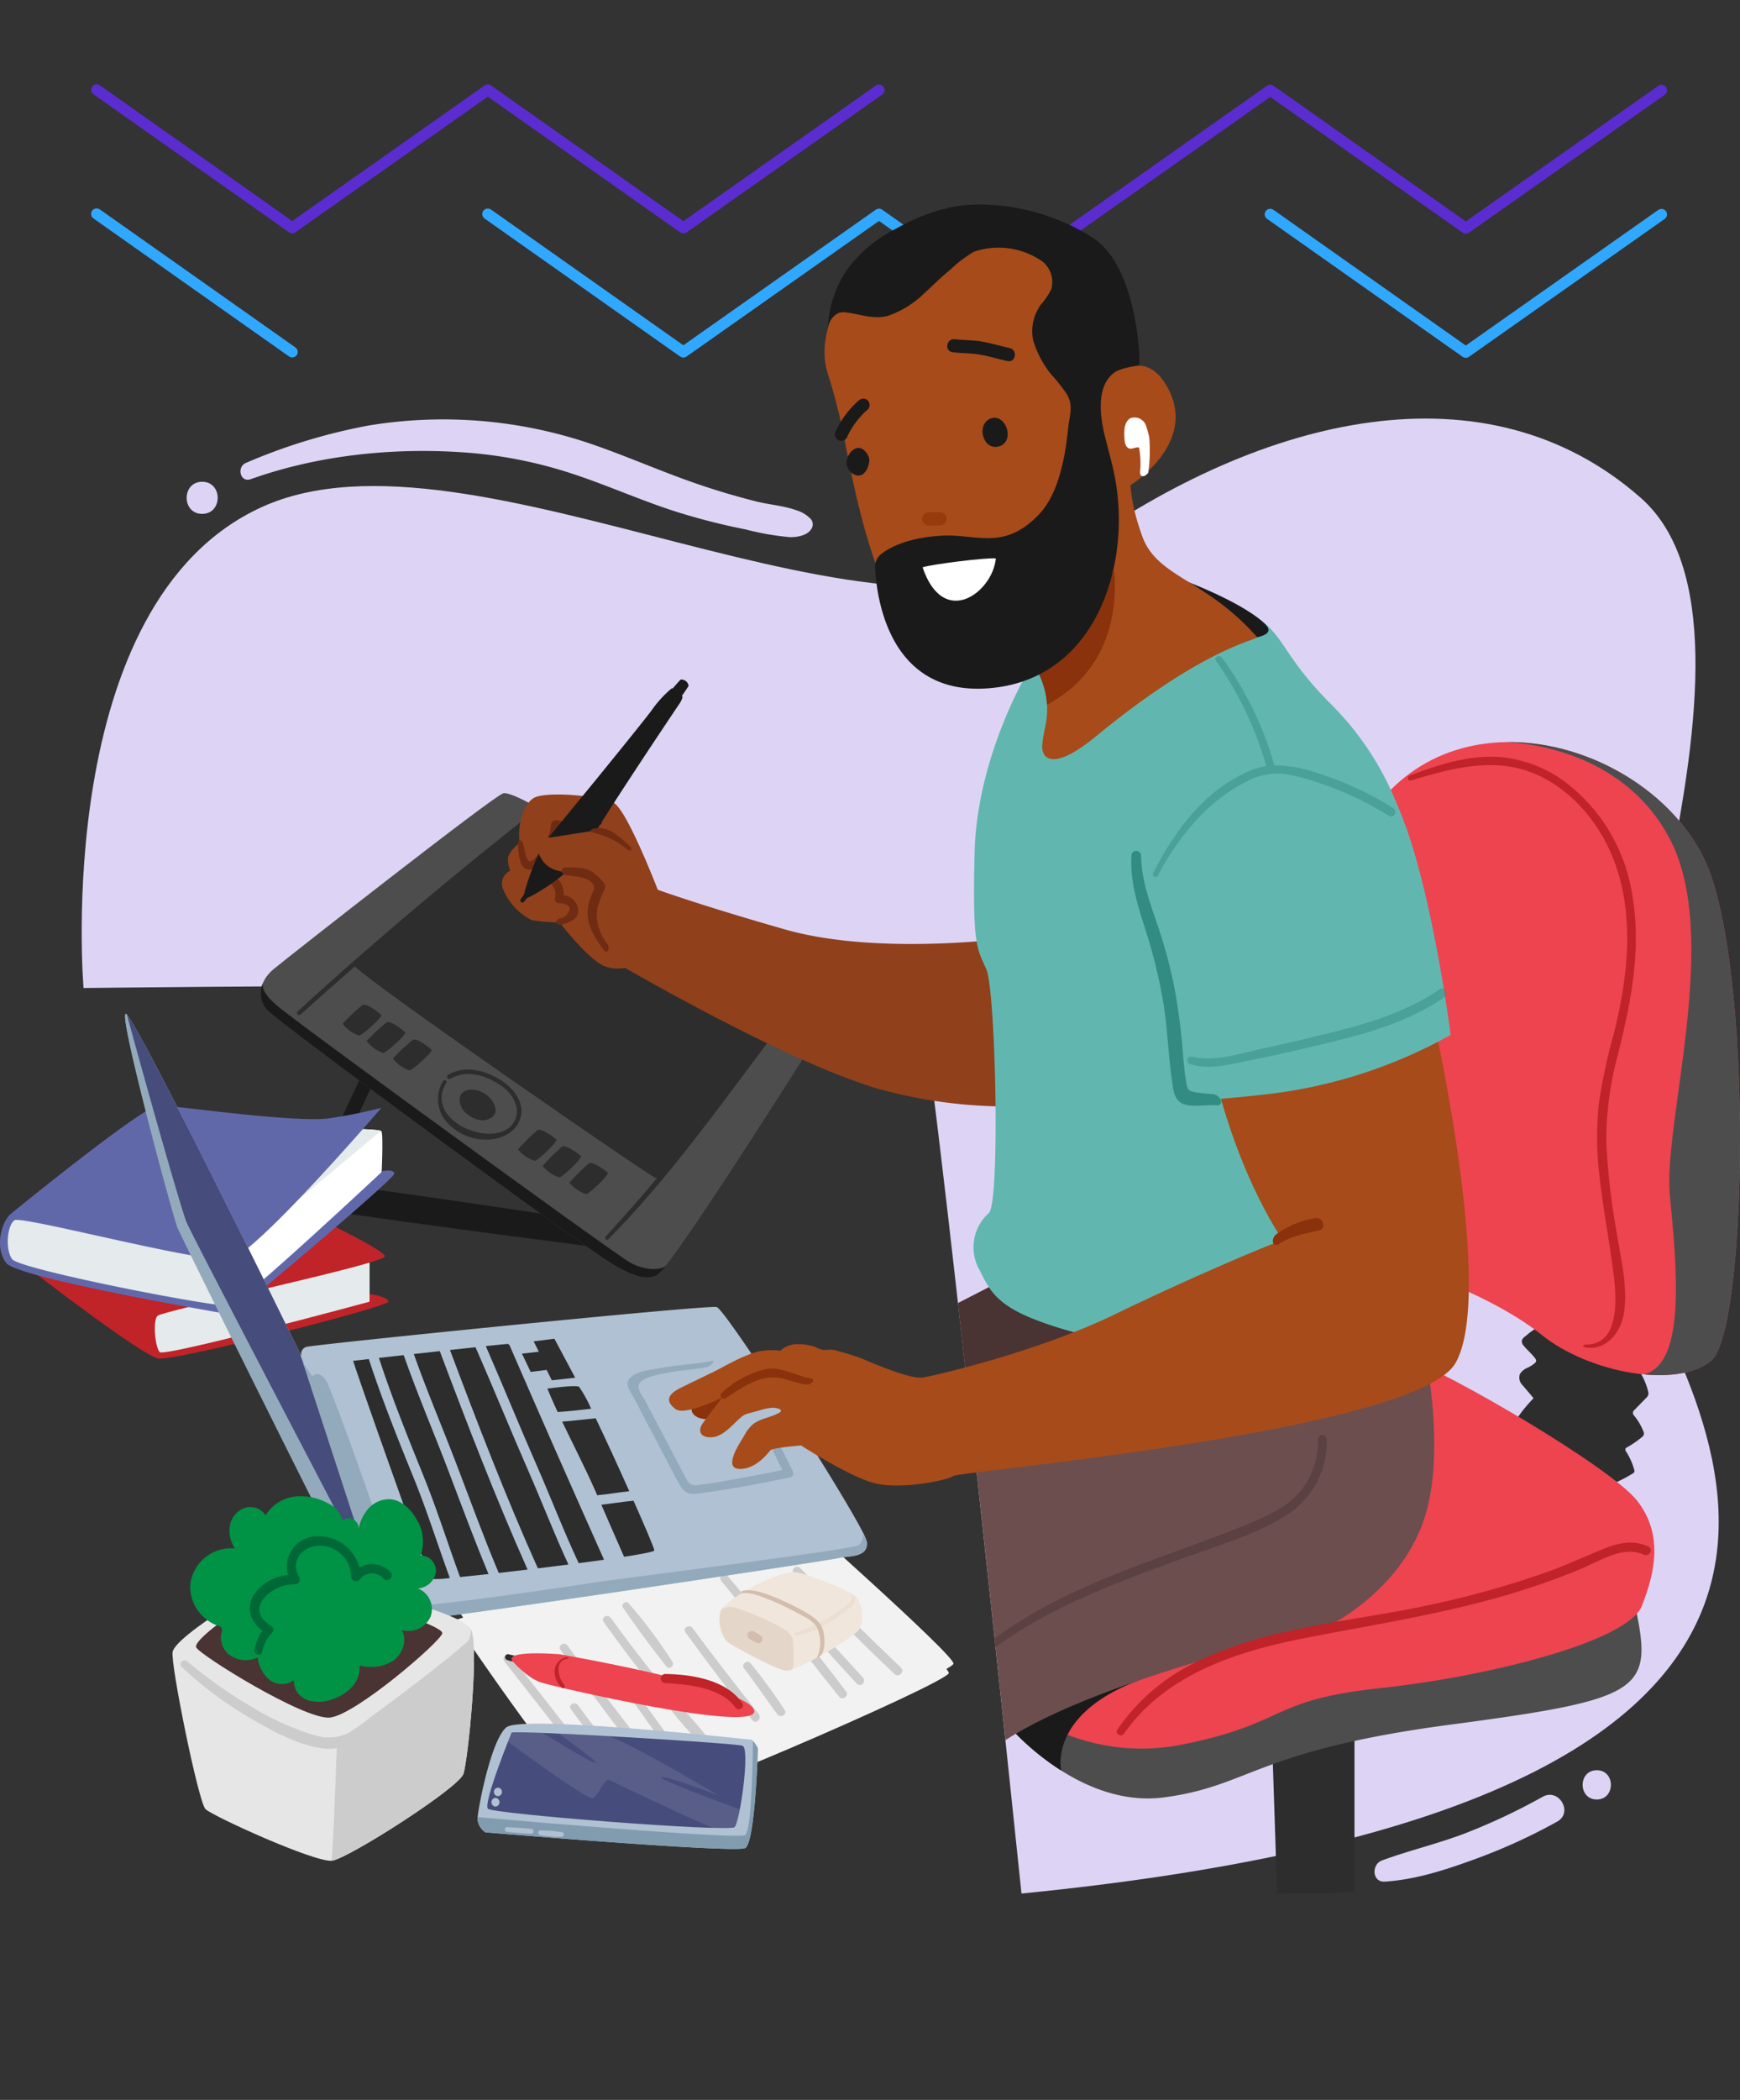 <svg xmlns="http://www.w3.org/2000/svg" xmlns:xlink="http://www.w3.org/1999/xlink" width="315" height="380" viewBox="0 0 315 380">
  <rect x="0" y="0" width="315" height="380" fill="#333333" stroke="none"/>
  <defs>
    <clipPath id="clip-path">
      <rect id="Rectángulo_402732" data-name="Rectángulo 402732" width="285.793" height="50" fill="none"/>
    </clipPath>
    <clipPath id="clip-path-2">
      <rect id="Rectángulo_402712" data-name="Rectángulo 402712" width="315" height="305.653" fill="none"/>
    </clipPath>
    <clipPath id="clip-path-4">
      <rect id="Rectángulo_402706" data-name="Rectángulo 402706" width="60.139" height="38.337" fill="none"/>
    </clipPath>
    <clipPath id="clip-path-5">
      <rect id="Rectángulo_402707" data-name="Rectángulo 402707" width="46.922" height="14.191" fill="none"/>
    </clipPath>
    <clipPath id="clip-path-6">
      <rect id="Rectángulo_402708" data-name="Rectángulo 402708" width="43.921" height="40.009" fill="none"/>
    </clipPath>
    <clipPath id="clip-path-7">
      <rect id="Rectángulo_402709" data-name="Rectángulo 402709" width="10.986" height="7.326" fill="none"/>
    </clipPath>
    <clipPath id="clip-path-8">
      <rect id="Rectángulo_402710" data-name="Rectángulo 402710" width="41.97" height="17.332" fill="none"/>
    </clipPath>
  </defs>
  <g id="Grupo_1101093" data-name="Grupo 1101093" transform="translate(10929 7089)">
    <rect id="Rectángulo_402727" data-name="Rectángulo 402727" width="315" height="380" transform="translate(-10929 -7089)" fill="none"/>
    <g id="Grupo_1101088" data-name="Grupo 1101088" transform="translate(-10912.754 -7074)">
      <g id="Grupo_1101080" data-name="Grupo 1101080" transform="translate(0 0)" clip-path="url(#clip-path)">
        <path id="Trazado_876260" data-name="Trazado 876260" d="M171.243,19.056,206.65,44.026,242.074,19.08" transform="translate(42.463 4.725)" fill="none" stroke="#31a8ff" stroke-linecap="round" stroke-linejoin="round" stroke-width="2"/>
        <path id="Trazado_876261" data-name="Trazado 876261" d="M57.744,19.019l35.4,24.971,35.419-24.947,35.4,24.971" transform="translate(14.319 4.716)" fill="none" stroke="#31a8ff" stroke-linecap="round" stroke-linejoin="round" stroke-width="2"/>
        <line id="Línea_666" data-name="Línea 666" x2="35.401" y2="24.971" transform="translate(1.248 23.711)" fill="none" stroke="#31a8ff" stroke-linecap="round" stroke-linejoin="round" stroke-width="2"/>
        <path id="Trazado_876262" data-name="Trazado 876262" d="M142.867,26,178.286,1.056l35.407,24.972L249.118,1.079" transform="translate(35.427 0.262)" fill="none" stroke="#5b2ccf" stroke-linecap="round" stroke-linejoin="round" stroke-width="2"/>
        <path id="Trazado_876263" data-name="Trazado 876263" d="M1.006,1l35.4,24.971L71.821,1.024l35.4,24.971L142.641,1.046" transform="translate(0.249 0.248)" fill="none" stroke="#5b2ccf" stroke-linecap="round" stroke-linejoin="round" stroke-width="2"/>
      </g>
    </g>
    <g id="Grupo_1101089" data-name="Grupo 1101089" transform="translate(-10929 -7052)">
      <g id="Grupo_1101042" data-name="Grupo 1101042" clip-path="url(#clip-path-2)">
        <g id="Grupo_1101041" data-name="Grupo 1101041">
          <g id="Grupo_1101040" data-name="Grupo 1101040" clip-path="url(#clip-path-2)">
            <path id="Trazado_875924" data-name="Trazado 875924" d="M200.9,347.512s-16.556-159.618-18.679-162.59S31.1,183.648,31.1,183.648s-5.943-69.621,32.263-87.026,113.33,31.864,147.3,7.654,74.3-33.974,102.317-9.352S299.919,208.413,308.73,227.8c12.735,28.018,68.347,102.309-107.828,119.714" transform="translate(-15.975 -41.859)" fill="#ddd4f5"/>
            <path id="Trazado_875925" data-name="Trazado 875925" d="M580.795,450.2a34.124,34.124,0,0,1-6.882-6.931,19.359,19.359,0,0,0-2.848-3.935,24.608,24.608,0,0,1,3.117-3.857c.033-.033-1.8-2.145-1.96-2.35a1.92,1.92,0,0,1-.5-2.043,2.868,2.868,0,0,1,1.3-1.107,5.269,5.269,0,0,0,1.459-.924.609.609,0,0,0,.183-.312.666.666,0,0,0-.165-.463c-.6-.852-1.446-1.5-2.09-2.321a1.2,1.2,0,0,1-.34-.936,1.317,1.317,0,0,1,.512-.672c1.075-.9,2.513-2.227,3.987-1.659,1.736.67,3.575,1.133,5.329,1.787l12.229,4.555c0,.051.193.21.193.261,0,.531-.624.834-.993,1.217a12.318,12.318,0,0,1,1.6,3.69,1.3,1.3,0,0,1,.046.624,1.374,1.374,0,0,1-.4.586l-2.1,2.155a.9.9,0,0,0-.3.487.935.935,0,0,0,.293.642,10.663,10.663,0,0,1,1.6,2.748,1.008,1.008,0,0,1,.1.543,1.032,1.032,0,0,1-.415.559,17.32,17.32,0,0,1-2.634,1.8.608.608,0,0,0-.295.262.619.619,0,0,0,.143.54,11.9,11.9,0,0,1,1.438,3.214.513.513,0,0,1-.264.722,24.4,24.4,0,0,1-2.985,1.588c.2,1.006,1.081,1.8,1.161,2.827a2.565,2.565,0,0,1-1.119,2.145,7.569,7.569,0,0,1-2.291,1.029.56.56,0,0,1-.814-.267,30.56,30.56,0,0,0-5.3-6.208" transform="translate(-296.564 -219.438)" fill="#2d2d2d"/>
            <path id="Trazado_875926" data-name="Trazado 875926" d="M479.217,576.5l.849,25.9s14.009,0,14.009-.424V571.4Z" transform="translate(-248.866 -296.739)" fill="#2d2d2d"/>
            <path id="Trazado_875927" data-name="Trazado 875927" d="M492.978,486.473c-3.769-17.432-18.679-15.707-26.745-21.226-3.636-2.488-9.9-9.334-15.692-16.1q-4.261,2.382-8.55,4.714c-12.266,6.671-24.645,13.149-36.638,20.307-5.175,3.088-10.26,6.324-15.143,9.859a56.314,56.314,0,0,0-10.79,9.6v14.707s12.736,15.283,28.442,13.16,16.557-8.49,51.791-13.16,36.721-6.155,33.325-21.862" transform="translate(-197.039 -233.249)" fill="#4d4d4d"/>
            <path id="Trazado_875928" data-name="Trazado 875928" d="M376.72,494.546s13.16,12.311,32.263,8.49,15.707-8.066,35.659-10.189,45-8.49,47.546-14.858,3.821-13.16-.849-19.1-33.537-22.924-42.876-26.32-51.791,9.34-51.791,9.34l-21.226,39.9Z" transform="translate(-194.976 -224.34)" fill="#ed4450"/>
            <path id="Trazado_875929" data-name="Trazado 875929" d="M408.629,519.3l-31.821,14.4.619,6.194s.22.2.637.549v4.332a45.951,45.951,0,0,0,9.734,8.3h0s-2.368-9.888,13.476-16.1,7.354-17.675,7.354-17.675" transform="translate(-195.683 -269.679)" fill="#1a1a1a"/>
            <path id="Trazado_875930" data-name="Trazado 875930" d="M514.479,298.685s12.736,4.245,21.226,11.037,24.2,9.764,30.565,4.67,7.641-65.8,0-87.875-43.725-34.811-60.706-12.311-11.462,75.14-7.217,78.536,16.132,5.943,16.132,5.943" transform="translate(-256.534 -105.105)" fill="#ed4450"/>
            <path id="Trazado_875931" data-name="Trazado 875931" d="M592.187,316.758c-.069.02-.126.043-.192.064,4.891.463,9.375-.231,12.121-2.428,6.368-5.094,7.641-65.8,0-87.875-4.9-14.158-21.5-24.473-37.257-24.116,3.473.112,21.414,1.473,29.828,17.536,9.339,17.829-1.274,51.367,0,64.526s2.887,30.2-4.5,32.293" transform="translate(-294.38 -105.106)" fill="#4d4d4d"/>
            <path id="Trazado_875932" data-name="Trazado 875932" d="M566.146,277.561a59.712,59.712,0,0,1,2.145-15.892c2.4-9.624,4.34-19.437,2.455-29.346a31.619,31.619,0,0,0-12.063-19.86,23.2,23.2,0,0,0-11.385-4.453c-5.783-.549-11.416,1.319-16.754,3.313-.546.2-.332,1.065.245.889,8.4-2.553,16.833-4.72,24.893.018,6.7,3.937,11.211,10.838,13.065,18.286,2.237,8.99,1.024,18.392-1.169,27.26a106.037,106.037,0,0,0-2.789,12.965,59.292,59.292,0,0,0,.2,13.638c.558,4.912,1.46,9.774,2.147,14.668.6,4.3,2.389,15.088-4.541,15.241-.967.022-.775.486.159.573,3.711.347,6.12-3.072,6.613-6.395.7-4.723-.642-10.012-1.372-14.676a122.918,122.918,0,0,1-1.848-16.23" transform="translate(-275.357 -107.973)" fill="#c02328"/>
            <path id="Trazado_875933" data-name="Trazado 875933" d="M443.616,409.121,370.175,403.6,360.8,408.41c3,26.685,6.3,57.448,8.586,79.092,17.511-11.424,57.675-20.223,57.675-20.223s14.858-6.792,18.679-21.65-2.123-36.508-2.123-36.508" transform="translate(-187.37 -209.598)" fill="#6c4e4e"/>
            <g id="Grupo_1101027" data-name="Grupo 1101027" transform="translate(180.063 222.724)" opacity="0.5">
              <g id="Grupo_1101026" data-name="Grupo 1101026">
                <g id="Grupo_1101025" data-name="Grupo 1101025" clip-path="url(#clip-path-4)">
                  <path id="Trazado_875934" data-name="Trazado 875934" d="M374.762,501.686c10.23-7.447,22.223-11.8,34.041-16.116,6.006-2.193,12.588-4.1,18.083-7.431a15.733,15.733,0,0,0,7.845-14.018.8.8,0,0,0-1.6,0,14.135,14.135,0,0,1-3.069,9.223c-2.324,2.868-5.722,4.452-9.056,5.84-5.7,2.375-11.536,4.411-17.327,6.552-10.174,3.761-20.369,7.9-29.083,14.42l.163,1.531" transform="translate(-374.599 -463.349)" fill="#4a3333"/>
                </g>
              </g>
            </g>
            <path id="Trazado_875935" data-name="Trazado 875935" d="M406.668,409.4l-36.493-5.8L360.8,408.41c.774,6.878,1.567,14.024,2.358,21.218l47.483-13.24Z" transform="translate(-187.37 -209.598)" fill="#4a3333"/>
            <path id="Trazado_875936" data-name="Trazado 875936" d="M172.774,509.532s23.342,34.992,28.012,35.416,61.555-24.2,61.555-25.9-29.716-28.018-29.716-28.018Z" transform="translate(-89.725 -255.003)" fill="#f2f2f2"/>
            <path id="Trazado_875937" data-name="Trazado 875937" d="M171.008,513.065s23.342,34.992,28.012,35.416,61.555-24.2,61.555-25.9-29.716-28.018-29.716-28.018Z" transform="translate(-88.807 -256.838)" fill="#f2f2f2"/>
            <path id="Trazado_875938" data-name="Trazado 875938" d="M209.639,570.044c-2.782-4.094-6.083-7.888-9.142-11.779l-9.618-12.233c-.6-.765-1.662.312-1.07,1.07l9.332,11.928c3.094,3.955,6.036,8.132,9.4,11.862.526.584,1.549-.186,1.1-.848" transform="translate(-98.481 -283.428)" fill="#ccc"/>
            <path id="Trazado_875939" data-name="Trazado 875939" d="M225.31,576.885q-4.593-6.156-9.2-12.3c-.558-.743-1.828-.024-1.266.74q4.55,6.181,9.113,12.352c.6.805,1.963.017,1.357-.794" transform="translate(-111.497 -293.037)" fill="#ccc"/>
            <path id="Trazado_875940" data-name="Trazado 875940" d="M227.794,562.737c-5.17-6.88-10.548-13.587-15.594-20.565-.554-.766-1.841-.033-1.283.75,5.007,7.039,10.083,14.149,15.663,20.751.56.662,1.743-.232,1.214-.936" transform="translate(-109.462 -281.391)" fill="#ccc"/>
            <path id="Trazado_875941" data-name="Trazado 875941" d="M244.272,568.209c-3.156-4.433-6.385-8.816-9.583-13.22-.518-.713-1.717-.031-1.2.7,3.152,4.431,6.275,8.885,9.468,13.287.567.782,1.882.034,1.312-.767" transform="translate(-121.19 -288.059)" fill="#ccc"/>
            <path id="Trazado_875942" data-name="Trazado 875942" d="M246.861,554.5c-2.752-3.75-6.166-7.1-9.113-10.71q-4.825-5.914-9.288-12.107c-.556-.771-1.849-.033-1.289.753q4.195,5.893,8.709,11.549c3.071,3.834,6.176,8.111,9.845,11.39.574.513,1.648-.177,1.135-.876" transform="translate(-117.902 -275.941)" fill="#ccc"/>
            <path id="Trazado_875943" data-name="Trazado 875943" d="M243.488,537.007a86.085,86.085,0,0,0-7.954-10.629c-.481-.542-1.419.171-1.01.78,2.453,3.65,5.155,7.232,7.87,10.694.488.622,1.517-.185,1.094-.844" transform="translate(-121.74 -273.257)" fill="#ccc"/>
            <path id="Trazado_875944" data-name="Trazado 875944" d="M271.248,551.162c-4.065-5.133-8.085-10.3-11.972-15.566-.568-.77-1.873-.027-1.3.76,3.926,5.4,7.948,10.738,12.152,15.927.645.8,1.746-.332,1.121-1.121" transform="translate(-133.897 -277.976)" fill="#ccc"/>
            <path id="Trazado_875945" data-name="Trazado 875945" d="M287.389,557.348a97.56,97.56,0,0,0-6.2-8.5c-.523-.669-1.712.236-1.188.916,2.1,2.73,4.011,5.589,6.058,8.357.574.777,1.864.084,1.329-.777" transform="translate(-145.342 -284.906)" fill="#ccc"/>
            <path id="Trazado_875946" data-name="Trazado 875946" d="M285.321,531.166q-6.373-7.724-12.82-15.387c-.611-.73-1.636.316-1.042,1.041q6.351,7.75,12.736,15.471c.656.789,1.773-.342,1.126-1.126" transform="translate(-140.88 -267.724)" fill="#ccc"/>
            <path id="Trazado_875947" data-name="Trazado 875947" d="M305.274,544.193c-3.608-4.845-7.456-9.526-11.188-14.276-.61-.776-1.681.315-1.083,1.083,3.669,4.716,7.242,9.529,11.032,14.149.562.685,1.776-.236,1.24-.957" transform="translate(-152.07 -275.057)" fill="#ccc"/>
            <path id="Trazado_875948" data-name="Trazado 875948" d="M317.719,547.923c-1.788-2-3.623-3.966-5.442-5.942-.676-.734-1.76.358-1.093,1.093,1.805,1.988,3.6,3.991,5.433,5.951.69.736,1.766-.358,1.1-1.1" transform="translate(-161.495 -281.334)" fill="#ccc"/>
            <path id="Trazado_875949" data-name="Trazado 875949" d="M318.144,531.08c-6.18-5.922-12.292-11.905-18.258-18.043-.7-.724-1.807.382-1.107,1.107,5.941,6.156,11.986,12.22,18.207,18.094.766.723,1.922-.427,1.158-1.158" transform="translate(-155.045 -266.306)" fill="#ccc"/>
            <path id="Trazado_875950" data-name="Trazado 875950" d="M115.522,338.82q6.258-13.14,12.323-26.4c.373-.814-1.013-1.467-1.43-.67-.339.649-.673,1.3-1.008,1.958a.649.649,0,0,0-.892.338c-3.911,8.085-7.781,16.227-11.266,24.51-.922-.1-1.692-.172-2.292-.216a4.631,4.631,0,0,0-2.17,1.728,6.969,6.969,0,0,0,.564,2.513c.391.865,62.957,8.825,62.957,8.825l1.013-4.209s-41.9-6.473-57.8-8.381" transform="translate(-56.494 -161.711)" fill="#1a1a1a"/>
            <path id="Trazado_875951" data-name="Trazado 875951" d="M200.7,262.824s-27.169,43.3-30.565,45.848-11.038-3.821-14.858-6.368-54.338-39.48-56.036-41.6-1.274-5.094,1.273-7.216,39.9-31.415,41.6-31.839,10.238,4.962,10.238,4.962Z" transform="translate(-51.009 -115.092)" fill="#4d4d4d"/>
            <path id="Trazado_875952" data-name="Trazado 875952" d="M165.046,343.686c-2.972-1.7-60.494-43.513-63.89-46.484-1.69-1.479-2.759-2.76-2.543-4.069a4.555,4.555,0,0,0,.633,4.706c1.7,2.123,52.216,39.056,56.037,41.6s11.462,8.915,14.858,6.368a10.958,10.958,0,0,0,1.451-1.544c-1.451,1.12-4.515.583-6.545-.578" transform="translate(-51.013 -152.229)" fill="#1a1a1a"/>
            <path id="Trazado_875953" data-name="Trazado 875953" d="M202.2,261.383q-.688.921-1.374,1.844L153.856,229.68l-.73.565c.958-.756,1.915-1.515,2.876-2.266.428-.335-.174-.93-.6-.6Q138,240.992,121.383,255.594c-3.169,2.8-6.323,5.617-9.431,8.485-.359.332.174.858.535.535q4.885-4.371,9.817-8.686c4.154,3.986,53.256,37.872,54.476,38.278.07.024.211-.054.408-.211-.477.574-.948,1.154-1.43,1.725-2.61,3.09-5.317,6.09-8.037,9.083-.3.327.174.806.488.488,9.983-10.1,18.442-21.706,26.926-33.057l7.79-10.424c.326-.436-.408-.858-.73-.427" transform="translate(-58.077 -118.032)" fill="#2d2d2d"/>
            <path id="Trazado_875954" data-name="Trazado 875954" d="M176.253,327.561c-2.814-1.77-6.424-2.718-9.461-.927a.4.4,0,0,0,.4.7c2.94-1.7,6.437-.622,9.06,1.186a6.471,6.471,0,0,1,2.892,3.838,3.867,3.867,0,0,1-1.658,4.088c-4.535,2.912-14.9-2.153-11.04-8.355.23-.37-.342-.712-.577-.349a6.316,6.316,0,0,0,.508,7.266,9.55,9.55,0,0,0,7.391,3.351c2.621.008,5.464-1.352,6.141-4.087.7-2.84-1.414-5.3-3.652-6.712" transform="translate(-85.658 -169.128)" fill="#2d2d2d"/>
            <path id="Trazado_875955" data-name="Trazado 875955" d="M174.389,337.614a5.435,5.435,0,0,0,2.059,1.083,2.962,2.962,0,0,0,2.262-.3,1.659,1.659,0,0,0,.862-1.8,4.115,4.115,0,0,0-1.158-2.006,5.248,5.248,0,0,0-2.053-1.192c-1.188-.338-2.955-.17-3.247,1.277a3.245,3.245,0,0,0,1.275,2.94" transform="translate(-89.879 -173.062)" fill="#2d2d2d"/>
            <path id="Trazado_875956" data-name="Trazado 875956" d="M195.11,351.892a36.878,36.878,0,0,1,3.516-3.493c.718-.4,3.016,1.326,3.4,1.676s-3.345,3.854-3.866,3.879a6.246,6.246,0,0,1-3.052-2.062" transform="translate(-101.324 -180.898)" fill="#2d2d2d"/>
            <path id="Trazado_875957" data-name="Trazado 875957" d="M204.363,358.138a36.879,36.879,0,0,1,3.516-3.493c.718-.4,3.016,1.326,3.4,1.676s-3.345,3.853-3.866,3.879a6.247,6.247,0,0,1-3.052-2.062" transform="translate(-106.129 -184.142)" fill="#2d2d2d"/>
            <path id="Trazado_875958" data-name="Trazado 875958" d="M214.471,364.407a36.88,36.88,0,0,1,3.516-3.493c.718-.4,3.016,1.326,3.4,1.676s-3.345,3.854-3.866,3.879a6.246,6.246,0,0,1-3.052-2.062" transform="translate(-111.379 -187.397)" fill="#2d2d2d"/>
            <path id="Trazado_875959" data-name="Trazado 875959" d="M129.03,304.683a36.849,36.849,0,0,1,3.624-3.38c.73-.382,2.973,1.421,3.347,1.782s-3.465,3.746-3.986,3.756a6.247,6.247,0,0,1-2.986-2.158" transform="translate(-67.008 -156.444)" fill="#2d2d2d"/>
            <path id="Trazado_875960" data-name="Trazado 875960" d="M138.081,311.218a36.845,36.845,0,0,1,3.624-3.38c.73-.382,2.973,1.421,3.347,1.782s-3.465,3.746-3.986,3.756a6.247,6.247,0,0,1-2.986-2.158" transform="translate(-71.708 -159.838)" fill="#2d2d2d"/>
            <path id="Trazado_875961" data-name="Trazado 875961" d="M147.986,317.8a36.845,36.845,0,0,1,3.624-3.38c.73-.382,2.973,1.421,3.347,1.782s-3.465,3.746-3.986,3.756a6.247,6.247,0,0,1-2.986-2.158" transform="translate(-76.852 -163.258)" fill="#2d2d2d"/>
            <path id="Trazado_875962" data-name="Trazado 875962" d="M93.682,397.508v7.483l-3.4,1.871s-33.537,8.885-35.235,7.482-3.5-10.146-3.5-10.146Z" transform="translate(-26.77 -206.433)" fill="#e5eaec"/>
            <path id="Trazado_875963" data-name="Trazado 875963" d="M12.028,384.978s19.952,15.433,22.924,15.9,41.6-9.354,41.6-10.289-3.4-1.4-3.4-1.4v1.4s-37.145,10.055-37.994,9.12-1.274-5.612-.424-6.547,40.754-9.353,41.178-10.756-24.2-12.627-24.2-12.627Z" transform="translate(-6.246 -192.033)" fill="#c02328"/>
            <path id="Trazado_875964" data-name="Trazado 875964" d="M60.863,347.888s8.49,0,8.915.468,0,8.886,0,8.886L42.184,381.093,5.675,373.61s-4.245-.935-4.245-4.677S2.7,363.321,6.1,361.45s54.763-13.562,54.763-13.562" transform="translate(-0.743 -180.664)" fill="#fff"/>
            <path id="Trazado_875965" data-name="Trazado 875965" d="M69.71,348.311c-.9-.423-8.847-.423-8.847-.423S9.5,359.58,6.1,361.45s-4.67,3.741-4.67,7.483,4.245,4.677,4.245,4.677l36.509,7.483v-9.821Z" transform="translate(-0.743 -180.664)" fill="#e5eaec"/>
            <path id="Trazado_875966" data-name="Trazado 875966" d="M41.865,377.013S3.234,370.466,1.112,367.66s-.849-7.482.849-8.885,24.2-19.642,26.745-19.642,25.046,3.273,30.99,2.338a94,94,0,0,0,9.34-1.87s-22.712,26.423-27.382,27.359S3.871,359.008,2.6,359.943s-1.7,5.144-.424,7.015,37.358,8.886,39.48,8.418,27.594-24.319,27.594-24.319,2.122-.468,2.122.468-27.169,23.851-29.5,25.488" transform="translate(0 -176.117)" fill="#6168aa"/>
            <path id="Trazado_875967" data-name="Trazado 875967" d="M217.768,240.588s-5.944-15.707-8.491-16.981-12.311-2.123-14.433-.849-2.972,5.518-2.547,8.066c0,0-2.123,1.7-2.123,2.972a5.155,5.155,0,0,0,.424,2.122,2.552,2.552,0,0,0-1.273,3.4,10.9,10.9,0,0,0,5.094,5.519,26.518,26.518,0,0,0,5.094.424s5.519,7.216,8.49,8.066a6.829,6.829,0,0,0,5.094-.424Z" transform="translate(-98.216 -115.355)" fill="#91401c"/>
            <path id="Trazado_875968" data-name="Trazado 875968" d="M209.987,231.965c-.482-.047-.966-.007-1.449-.074-.457-.064-.886-.223-1.287.1-.383.31-.313.763-.375,1.2a5.7,5.7,0,0,1-.4,1.438c-.365.846.821,1.6,1.271.743a6.784,6.784,0,0,0,.535-1.283,4.233,4.233,0,0,0,.112-.6c.183.028.367.053.55.072a4.523,4.523,0,0,0,1.256-.025c.956-.166.619-1.5-.213-1.577" transform="translate(-107.191 -120.375)" fill="#702c12"/>
            <path id="Trazado_875969" data-name="Trazado 875969" d="M199.26,241.91a2.764,2.764,0,0,0-1.1.728c-.267.238-.851.782-1.157.443a2.479,2.479,0,0,1-.529-1.119,9.609,9.609,0,0,1-.238-1.1,3.6,3.6,0,0,0-.335-1.167c-.111-.224-.353-.389-.593-.214-.17.123-.173.391-.182.579a7.935,7.935,0,0,0,.085,1.65,8.692,8.692,0,0,0,.281,1.389,2.086,2.086,0,0,0,1.065,1.481c1.232.508,3.141-.73,3.425-1.95a.59.59,0,0,0-.718-.718" transform="translate(-101.324 -124.328)" fill="#702c12"/>
            <path id="Trazado_875970" data-name="Trazado 875970" d="M211.43,258.473a2.915,2.915,0,0,0-2.609-2.516,3.76,3.76,0,0,0-2.192-3.726.684.684,0,0,0-.69,1.18,2.71,2.71,0,0,1,1.306,3.037.761.761,0,0,0,.725.952l.714.043c.5.109,1.285.411,1.22,1.038a2.262,2.262,0,0,1-1.109,1.454c-.35.168-.805.127-1.1.427-.574.587.2,1.12.8.918,1.5-.508,3.14-.953,2.932-2.807" transform="translate(-106.775 -130.953)" fill="#702c12"/>
            <path id="Trazado_875971" data-name="Trazado 875971" d="M79.069,366.665a1.315,1.315,0,0,1,.849-1.7c1.274-.424,72.593-7.641,74.291-7.216s26.744,39.48,27.169,42.452-3.4,2.547-5.094,2.972-77.262,11.887-79.809,11.462a3.04,3.04,0,0,1-2.547-2.972s-1.273.849-2.547-.849S57.419,344.59,56.57,342.468s-10.613-37.358-9.34-37.782,31.839,61.98,31.839,61.98" transform="translate(-24.468 -158.227)" fill="#b0c1d3"/>
            <path id="Trazado_875972" data-name="Trazado 875972" d="M144.016,456.292c-2.9-7.142-5.77-14.3-8.169-21.629l-2.827.319c0,.47,13.631,39.011,14.1,39.481a19.23,19.23,0,0,0,3.4-.176c-2.2-5.984-4.1-12.081-6.5-17.994" transform="translate(-69.08 -225.728)" fill="#2d2d2d"/>
            <path id="Trazado_875973" data-name="Trazado 875973" d="M155.369,454.358c-2.685-7.074-5.675-14.031-8.184-21.169l-4.494.5c2.38,7.233,5.212,14.3,8.08,21.356,2.445,6.013,4.369,12.216,6.616,18.3,1.5-.148,3.253-.332,5.158-.541-2.545-6.087-4.834-12.279-7.176-18.448" transform="translate(-74.102 -224.963)" fill="#2d2d2d"/>
            <path id="Trazado_875974" data-name="Trazado 875974" d="M160.552,431.675l-4.71.523c2.392,6.762,5.218,13.359,7.774,20.061,2.492,6.534,4.89,13.109,7.6,19.555,1.674-.189,3.436-.394,5.225-.607-5.79-12.974-10.889-26.238-15.894-39.532" transform="translate(-80.931 -224.176)" fill="#2d2d2d"/>
            <path id="Trazado_875975" data-name="Trazado 875975" d="M183.695,452.683c-3.271-7.465-6.33-15.021-9.608-22.482-1.406.152-2.979.324-4.623.506,5,13.29,10.1,26.55,15.914,39.511,1.854-.225,3.717-.458,5.528-.691-2.562-5.541-4.766-11.263-7.211-16.843" transform="translate(-88.005 -223.411)" fill="#2d2d2d"/>
            <path id="Trazado_875976" data-name="Trazado 875976" d="M208.016,449.548c2.024-.115,4.035-.379,6.052-.587a22.919,22.919,0,0,0-2.177-3.977c-.567-.284-3.441.031-5.736.326q.884,2.137,1.861,4.238" transform="translate(-107.06 -231.03)" fill="#2d2d2d"/>
            <path id="Trazado_875977" data-name="Trazado 875977" d="M232.308,488.005c-1.954.167-3.885.5-5.83.72,1.369,3.142,2.726,6.29,4.119,9.421,3.317-.512,5.478-.934,5.478-1.153,0-.337-1.631-4.179-3.767-8.989" transform="translate(-117.614 -253.429)" fill="#2d2d2d"/>
            <path id="Trazado_875978" data-name="Trazado 875978" d="M217.672,469.979q.2.449.394.9c1.943-.179,3.87-.52,5.812-.727-2-4.466-4.293-9.467-6.085-13.2-2.025.188-4.041.455-6.068.607,1.98,4.143,4.1,8.231,5.947,12.426" transform="translate(-109.952 -237.3)" fill="#2d2d2d"/>
            <path id="Trazado_875979" data-name="Trazado 875979" d="M187.253,429.209c-.127-.151-.24-.239-.334-.239-.21,0-1.732.154-3.962.391,3.162,7.232,6.13,14.546,9.3,21.776,2.544,5.805,4.824,11.762,7.519,17.508,1.606-.211,3.15-.421,4.587-.623q-8.663-19.359-17.107-38.814" transform="translate(-95.013 -222.772)" fill="#2d2d2d"/>
            <path id="Trazado_875980" data-name="Trazado 875980" d="M202.442,427.015l-3.76.47.94,1.88-3.064.34c.536,1.1,1.066,2.2,1.581,3.311l2.893-.361.94,1.88,4.23-.47Z" transform="translate(-102.075 -221.756)" fill="#2d2d2d"/>
            <path id="Trazado_875981" data-name="Trazado 875981" d="M79.019,366.468l-.012-.245c-2.736-5.579-30-61.1-31.579-61.511.982,9.261,8.717,34.325,9,35.255.338,1.093,28.954,57.916,32.775,65.132s4.67,6.368,4.67,6.368L87.934,391.09Z" transform="translate(-24.63 -158.242)" fill="#464c7b"/>
            <path id="Trazado_875982" data-name="Trazado 875982" d="M93.927,411.665a3.04,3.04,0,0,0,2.547,2.972c2.547.424,78.111-11.037,79.809-11.462s5.519,0,5.094-2.972a7.667,7.667,0,0,0-.714-1.7,2.3,2.3,0,0,1-.771,2.332c-1.273.849-42.452,5.944-47.971,6.793s-33.961,5.094-36.084,4.245-2.972-5.944-2.972-5.944,2.123,0,2.547-.849S84.8,373.246,83.527,371.124s-2.547-.849-2.547-.849l-1.7-2.547,13.373,40.966S59.541,345.44,58.268,342.469c-1.107-2.584-8.947-30.612-10.81-37.612-.107-.123-.185-.185-.228-.171-1.274.424,8.49,36.508,9.339,38.631s32.688,66.225,33.962,67.923,3.4.424,3.4.424" transform="translate(-24.468 -158.228)" fill="#93aabc"/>
            <path id="Trazado_875983" data-name="Trazado 875983" d="M266.226,455.222c-.727-1.465-1.455-2.928-2.2-4.384-.4-.79-1.8-.12-1.412.691.578,1.194,1.168,2.383,1.759,3.571-3.645.784-13.939,2.73-15.136,2.668a1.729,1.729,0,0,1-2.024-.618l-.779-1.482-2.726-5.186q-1.363-2.593-2.725-5.186-.779-1.48-1.563-2.96c-.543-1.027-1.8-2.265-.551-3.294,1.067-.879,3.446-1.284,4.705-1.539,2.215-.448,4.838-.554,7.053-1,.779-.158,1.8-1.271,1.013-1.121-2.775.527-6.832.784-9.607,1.314-1.6.307-4.111.5-5.288,1.834-.994,1.125.217,2.482.783,3.563q2.036,3.894,4.083,7.783c1.3,2.468,2.566,4.956,3.9,7.407,1.011,1.863,1.7,2.351,3.82,2.063,5.385-.731,11.17-1.784,16.485-2.911.567-.12.619-.8.416-1.212" transform="translate(-122.749 -226.094)" fill="#93aabc"/>
            <path id="Trazado_875984" data-name="Trazado 875984" d="M230.167,269.7s30.99,18.254,48.4,23.348a87.675,87.675,0,0,0,33.961,2.547l-7.641-30.141s-25.471,3.821-43.3-1.273-25.471-8.066-25.471-8.066Z" transform="translate(-119.53 -133.005)" fill="#91401c"/>
            <path id="Trazado_875985" data-name="Trazado 875985" d="M252.833,178.862a31.037,31.037,0,0,0-3.237,4.016l1.7,1.273a48.71,48.71,0,0,0,2.984-4.138,1.306,1.306,0,0,0-1.444-1.151" transform="translate(-129.62 -92.88)" fill="#1a1a1a"/>
            <path id="Trazado_875986" data-name="Trazado 875986" d="M376.636,161.246c-.424.424-9.339,15.707-9.764,32.688s.425,17.405,2.123,21.226,2.547,42.451.424,44.15a8.273,8.273,0,0,0-1.7,10.189c2.547,5.094,3.82,8.065,20.8,12.311,20.481,5.12,56.885-.424,56.885-.424l-1.81-95.437a53.644,53.644,0,0,0-12.2-18.758c-8.915-8.915-8.278-12.494-14.009-16.132s-25.124-3.221-25.124-3.221Z" transform="translate(-190.435 -76.766)" fill="#61b7b0"/>
            <path id="Trazado_875987" data-name="Trazado 875987" d="M443.008,140.422s11.886,4.245,16.132,8.49c1.441,1.441,0,2.123-2.547,2.547-2.961.494-8.915-1.273-8.915-1.273Z" transform="translate(-230.062 -72.924)" fill="#1a1a1a"/>
            <path id="Trazado_875988" data-name="Trazado 875988" d="M387.147,135.215a14.075,14.075,0,0,1,.457,6.125c-.191,1.449-.642,2.862-.709,4.328a2.8,2.8,0,0,0,.46,2.066c2.34,2.339,8.131-2.613,10.029-4.156,18.632-15.155,27.874-16.675,28.4-17.278-9.339-10.613-18.072-10.757-20.8-18.254-3.969-10.9-1.369-15.662-1.369-15.662L388.3,118.058l-5.213,6.374c-.239.508-1.244.914-1.459,1.444,2.173,3.063,4.428,5.712,5.519,9.339" transform="translate(-198.186 -47.977)" fill="#a74b1a"/>
            <path id="Trazado_875989" data-name="Trazado 875989" d="M387.765,155.758a13.8,13.8,0,0,1,.577,3.282c16.111-8.563,11.758-27.1,11.758-27.1L388.918,138.6l-5.213,6.374a19.463,19.463,0,0,0-.886,2.24c1.987,2.738,3.951,5.234,4.946,8.543" transform="translate(-198.805 -68.52)" fill="#89320b"/>
            <path id="Trazado_875990" data-name="Trazado 875990" d="M312.339,38.672c.677,2.466,1.256,4.929,1.755,7.526,1.739,9.065,3.711,18.332,7.267,26.884,1.229,2.956,2.711,6.383,5.291,8.43,4.614,3.661,15.072,2.261,19.891.776,14.839-4.572,17.892-10,19.177-27.4,0,0,13.04-7.884,6.56-18.425-1.048-1.705-2.6-3.271-4.716-3.338-2.557-.081-3.06.307-3.573-2.838a36.064,36.064,0,0,0-1.72-6.885,25.03,25.03,0,0,0-23.381-15.8c-4.684.109-10.424.587-14.789,2.356-4.6,1.863-6.579,5.139-9.332,8.913-3.052,4.185-5.32,10.38-3.694,15.527.455,1.441.876,2.855,1.264,4.268" transform="translate(-161.266 -3.948)" fill="#a74b1a"/>
            <path id="Trazado_875991" data-name="Trazado 875991" d="M370.395,81.373a2.168,2.168,0,0,1,1.683-1.063c2.185-.112,3.372,3.362,1.767,4.734a2.236,2.236,0,0,1-2.741.121,2.646,2.646,0,0,1-.724-.95,3.153,3.153,0,0,1-.18-2.444,2.294,2.294,0,0,1,.2-.4" transform="translate(-192.163 -41.705)" fill="#1a1a1a"/>
            <path id="Trazado_875992" data-name="Trazado 875992" d="M347.29,117.114a1.211,1.211,0,0,1,1.162-1.228l1.912-.035a1.2,1.2,0,1,1,.066,2.389l-1.912.036a1.216,1.216,0,0,1-1.228-1.162" transform="translate(-180.353 -60.163)" fill="#973a0c"/>
            <path id="Trazado_875993" data-name="Trazado 875993" d="M358.112,50.717c1.657.2,3.33.144,4.977.436,1.671.3,3.3.8,4.959,1.165,1.5.326,1.119,2.685-.39,2.357-1.657-.361-3.288-.874-4.96-1.165-1.648-.287-3.32-.234-4.977-.437-1.525-.186-1.136-2.543.39-2.356" transform="translate(-185.268 -26.333)" fill="#1a1a1a"/>
            <path id="Trazado_875994" data-name="Trazado 875994" d="M320.628,74.723a1.148,1.148,0,0,0-1.769-1.371,16.646,16.646,0,0,0-4.306,5.776,1.146,1.146,0,0,0,.605,1.506,1.129,1.129,0,0,0,1.506-.605,14.764,14.764,0,0,1,3.654-4.9,1.142,1.142,0,0,0,.311-.4" transform="translate(-163.305 -37.957)" fill="#1a1a1a"/>
            <path id="Trazado_875995" data-name="Trazado 875995" d="M321.456,63.267c1.767-1.4,5.275-3.036,11.121-3.335,6.112-.313,10.963,2.723,17.237-3.62,2.728-2.759,3.961-6.78,4.724-10.487.384-1.866.587-3.743.805-5.632.252-2.18.942-3.8-.3-5.909a31.494,31.494,0,0,0-2.829-3.558,18.238,18.238,0,0,1-3.23-6.094,8.186,8.186,0,0,1,1.394-6.525,12.791,12.791,0,0,0,1.875-2.761,4.78,4.78,0,0,0-1.6-5.024,13.849,13.849,0,0,0-12.406-1.767,23.086,23.086,0,0,0-4.273,3.243c-1.657,1.329-3.139,2.857-4.716,4.276a17.408,17.408,0,0,1-6.523,4.056c-2.571.755-5.015-.285-7.559-.576a3.286,3.286,0,0,0-1.46.089,3.6,3.6,0,0,0-1.893,2.623,19.919,19.919,0,0,1,3.851-11.009,25.386,25.386,0,0,1,8.453-6.874C329.53,1.395,334.919-.367,341.08.065a38.5,38.5,0,0,1,18.545,5.874c7.851,4.816,8.8,21.083,8.54,23.191,0,0-3.311.4-4.515,1.3-3.426,2.55-2.526,8.258-1.6,11.875l1.041,4.068a41.841,41.841,0,0,1,.791,17.761c-2.323,12.9-9.944,21.636-21.2,23.22-19.851,2.794-22.083-16.416-22.324-21.646a2.935,2.935,0,0,1,1.1-2.439" transform="translate(-161.934 0)" fill="#1a1a1a"/>
            <path id="Trazado_875996" data-name="Trazado 875996" d="M322.92,94.167a4.166,4.166,0,0,1-.1.471,3.2,3.2,0,0,1-.9,1.659c-1.247,1.052-2.862-.337-3.086-1.657-.216-1.277,1.093-3.4,2.616-2.9a1.939,1.939,0,0,1,.849.682,2.547,2.547,0,0,1,.637,1.248,1.867,1.867,0,0,1-.014.5" transform="translate(-165.563 -47.602)" fill="#1a1a1a"/>
            <path id="Trazado_875997" data-name="Trazado 875997" d="M347.458,134.838c1.635-.549,11.69-1.806,13.263-1.607-.554,6.1-9.45,12.841-13.263,1.607" transform="translate(-180.441 -69.178)" fill="#fff"/>
            <path id="Trazado_875998" data-name="Trazado 875998" d="M427.777,90.124a28.848,28.848,0,0,0,.171-6.367,18.618,18.618,0,0,0-.574-2.1,2.2,2.2,0,0,0-2.782-1.4c-1.337.662-1.2,2.688-1.116,3.911.046.665.273,1.473.925,1.609.565.117,1.154-.367,1.7-.174a15.594,15.594,0,0,1,.18,4.381.836.836,0,0,0,.237.708.71.71,0,0,0,.787-.1,1.949,1.949,0,0,0,.474-.473" transform="translate(-219.893 -41.597)" fill="#fff"/>
            <path id="Trazado_875999" data-name="Trazado 875999" d="M270.516,439.751c-.082-.577-7.763,3.474-8.5,4.06-.938.748-2.115,2.307-1.285,3.362.951,1.209,3.076,1.118,4.265.643.97-.388,5.613-7.4,5.519-8.066" transform="translate(-135.257 -228.341)" fill="#89320b"/>
            <path id="Trazado_876000" data-name="Trazado 876000" d="M390.507,297.443s11.037,49.244,3.82,61.555-89.573,19.528-90.847,20.377-9.764,2.547-14.433,1.273-13.16-6.792-13.16-6.792-5.094.424-5.519.849-2.547,3.4-5.519,3.4c-3.295,0,.028-4.779.751-6.041a7.17,7.17,0,0,1,1.456-1.942c1.336-1.149,3.266-1.281,4.8-2.146,1.16-.653-.614-.95-1.057-.945a8.6,8.6,0,0,0-2.141.4l-2.11.578a3.306,3.306,0,0,0-1.731.92c-1.448,1.266-3.159,3.451-5.275,3.451s-2.123-1.274-1.7-2.123,3.82-5.094,3.82-5.094-6.792,3.4-8.49,2.123-1.7-2.547.849-3.82c1.876-.938,3.775-1.832,5.661-2.751,2.141-1.044,4.162-2.295,6.394-3.161a10.743,10.743,0,0,1,6.035-.821,4.423,4.423,0,0,1,2.47-1.17,8.811,8.811,0,0,1,1.681,0,7.908,7.908,0,0,1,2.354.558,4.743,4.743,0,0,0,1.368.457,9.494,9.494,0,0,0,1.074-.069,5.217,5.217,0,0,1,1.594.277c1.207.345,2.418.692,3.606,1.1.99.338,9.153,4.093,11.7,3.668s20.8-4.669,34.811-11.462,28.655-12.948,30.353-13.372c0,0-7.641-10.613-12.311-29.716s11.462-19.528,11.462-19.528Z" transform="translate(-130.864 -149.287)" fill="#a74b1a"/>
            <path id="Trazado_876001" data-name="Trazado 876001" d="M487.054,381.569a16.845,16.845,0,0,0-6.928,2.835c-1.245.857-.821,2.663.449,1.8,1.956-1.322,4.8-1.9,7.1-2.375,1.5-.31.839-2.494-.624-2.265" transform="translate(-248.95 -198.146)" fill="#89320b"/>
            <path id="Trazado_876002" data-name="Trazado 876002" d="M287.694,440.032c-2.707-.471-5.421-2.245-8.221-1.679a17.906,17.906,0,0,0-7.909,4.333c-.482.46.151,1.319.723.938,2.153-1.437,4.907-3.328,7.5-3.72,2.556-.386,4.508.847,7.022,1.215,1,.146,1.906-.909.883-1.087" transform="translate(-140.939 -227.587)" fill="#89320b"/>
            <path id="Trazado_876003" data-name="Trazado 876003" d="M484.691,252.629a88.74,88.74,0,0,1-32.263,10.613c-18.254,2.123-16.132.849-16.556,0s-.424-10.189-.849-13.16a163.631,163.631,0,0,0-5.943-22.075c-2.972-8.49-2.123-17.405,9.764-25.9s27.169-5.944,34.386,5.518,11.462,45,11.462,45" transform="translate(-222.076 -102.35)" fill="#61b7b0"/>
            <path id="Trazado_876004" data-name="Trazado 876004" d="M440.724,287.341a29.363,29.363,0,0,1-2.962-.291c-1.355-.277-1.518-.4-1.749-1.741-.331-1.925-.484-3.877-.654-5.82a107.764,107.764,0,0,0-1.549-11.628,89.19,89.19,0,0,0-3.123-11.435c-1.357-3.972-2.816-7.981-2.861-12.229a.876.876,0,0,0-1.751,0c-.265,4.618,1.08,8.88,2.472,13.226a93.161,93.161,0,0,1,3.367,13.824c.714,4.506.843,9.072,1.488,13.586.212,1.481.283,3.232,1.658,4.123,1.473.955,4.683.274,6.354.436,1.612.156.91-1.893-.689-2.051" transform="translate(-221.25 -126.377)" fill="#338c81"/>
            <g id="Grupo_1101030" data-name="Grupo 1101030" transform="translate(214.951 141.852)" opacity="0.5">
              <g id="Grupo_1101029" data-name="Grupo 1101029">
                <g id="Grupo_1101028" data-name="Grupo 1101028" clip-path="url(#clip-path-5)">
                  <path id="Trazado_876005" data-name="Trazado 876005" d="M492.878,295.252c-6.321,4.319-13.251,6.291-20.6,8.083-3.788.923-7.58,1.828-11.392,2.65-3.935.848-8.864,2.515-12.844,1.468a.7.7,0,0,0-.372,1.35c3.56,1.188,7.64-.054,11.194-.747,4.374-.854,8.714-1.868,13.047-2.91,7.781-1.87,15.131-3.869,21.816-8.445.886-.607.048-2.061-.847-1.449" transform="translate(-447.179 -295.105)" fill="#338c81"/>
                </g>
              </g>
            </g>
            <g id="Grupo_1101033" data-name="Grupo 1101033" transform="translate(208.7 81.718)" opacity="0.5">
              <g id="Grupo_1101032" data-name="Grupo 1101032">
                <g id="Grupo_1101031" data-name="Grupo 1101031" clip-path="url(#clip-path-6)">
                  <path id="Trazado_876006" data-name="Trazado 876006" d="M477.718,197.536a59.047,59.047,0,0,0-13.471-6.268,23.8,23.8,0,0,0-8.07-1.485,60.745,60.745,0,0,0-9.514-19.517c-.458-.622-1.51-.033-1.054.616a62.851,62.851,0,0,1,9.112,19.042,13.047,13.047,0,0,0-3.433,1.026c-7.98,3.6-13.177,10.753-17.056,18.324-.285.557.548,1.049.842.492,3.6-6.81,8.853-13.4,15.842-16.916a11.7,11.7,0,0,1,6.851-1.543,35.868,35.868,0,0,1,6.411,1.625,58.725,58.725,0,0,1,12.729,5.989c.881.546,1.683-.837.81-1.386" transform="translate(-434.174 -170.003)" fill="#338c81"/>
                </g>
              </g>
            </g>
            <path id="Trazado_876007" data-name="Trazado 876007" d="M225.6,182.944a1.855,1.855,0,0,0-1.583-.752,20.567,20.567,0,0,0-3.735,4.118c-4.245,5.519-18.254,22.5-18.254,22.5l-.849.849c-.849.849-4.67,10.613-3.821,10.613s8.915-4.67,11.037-8.915,16.981-26.32,16.981-26.32a4.535,4.535,0,0,0,.614-1.2,2.242,2.242,0,0,0-.39-.893" transform="translate(-102.428 -94.615)" fill="#1a1a1a"/>
            <path id="Trazado_876008" data-name="Trazado 876008" d="M219.461,239.623s-5.943-3.82-6.793-3.82-7.641,1.273-8.915,1.273-2.547,1.274-.424,4.245,7.641,1.7,8.066,2.122,2.547,2.123,2.547,2.123-2.972,6.793-.849,10.613,10.613,2.972,10.613,2.972l.425-11.037Z" transform="translate(-105.003 -122.457)" fill="#91401c"/>
            <path id="Trazado_876009" data-name="Trazado 876009" d="M219.84,263.4a8.411,8.411,0,0,1-1.806-6.595,24.261,24.261,0,0,1,1.2-3.044c.082-.27.24-.469.194-.766-.155-1-1.577-2.024-2.3-2.582-1.3-1-3.3-.784-4.865-.869-.935-.051-.876,1.3,0,1.419,1.381.185,5.33.312,5.161,2.553,0,.041-.636,1.429-.656,1.484a9.663,9.663,0,0,0-.478,2.164c-.286,2.687,1.323,5.319,2.952,7.424.574.742,1.169-.43.6-1.188" transform="translate(-109.88 -129.593)" fill="#702c12"/>
            <path id="Trazado_876010" data-name="Trazado 876010" d="M217.172,225.527c-.467.113-.268.813.2.716a2.8,2.8,0,0,1,3.415,2.7.388.388,0,0,0,.776,0,3.5,3.5,0,0,0-4.389-3.411" transform="translate(-112.643 -117.066)" fill="#1a1a1a"/>
            <path id="Trazado_876011" data-name="Trazado 876011" d="M196.982,258.991a2.15,2.15,0,0,0-.527.594c-.15.214-.3.428-.445.646-.231.348.319.785.586.452.166-.208.327-.418.488-.63a2.137,2.137,0,0,0,.406-.671.35.35,0,0,0-.509-.391" transform="translate(-101.763 -134.471)" fill="#1a1a1a"/>
            <path id="Trazado_876012" data-name="Trazado 876012" d="M229.468,237.961c-1.96-1.751-3.723-3.534-6.27-3.109-.97.162-.971.589,0,.849a14.551,14.551,0,0,1,5.943,2.972c.6.5.922-.18.327-.711" transform="translate(-115.533 -121.93)" fill="#702c12"/>
            <path id="Trazado_876013" data-name="Trazado 876013" d="M271.307,521.672c-.849,1.7,0,5.094,1.274,5.943s8.914,5.094,10.612,5.094,12.311-5.943,13.16-7.641a6.234,6.234,0,0,0-.424-5.519c-.848-1.273-9.764-4.67-11.462-4.67-3.821,0-12.311,5.094-13.16,6.792" transform="translate(-140.717 -267.386)" fill="#f1e6dc"/>
            <path id="Trazado_876014" data-name="Trazado 876014" d="M284.175,539.278a4.193,4.193,0,0,0,.215-1.49q.025-1.5-.048-3a3.857,3.857,0,0,0-.173-1.128,3.065,3.065,0,0,0-1.053-1.311,12.717,12.717,0,0,0-2.41-1.373,48.5,48.5,0,0,0-6.644-2.773,3.282,3.282,0,0,0-2.692.177c-.023.037-.048.074-.065.108-.849,1.7,0,5.094,1.273,5.943s8.915,5.094,10.613,5.094a3.433,3.433,0,0,0,.983-.247" transform="translate(-140.717 -274.201)" fill="#e5d6ca"/>
            <g id="Grupo_1101036" data-name="Grupo 1101036" transform="translate(143.801 251.696)" opacity="0.5">
              <g id="Grupo_1101035" data-name="Grupo 1101035">
                <g id="Grupo_1101034" data-name="Grupo 1101034" clip-path="url(#clip-path-7)">
                  <path id="Trazado_876015" data-name="Trazado 876015" d="M309.547,523.943c-.037,1.156-1.672,1.98-2.509,2.589A26.254,26.254,0,0,1,304.81,528a30.017,30.017,0,0,1-5.453,2.4.28.28,0,0,0,.149.54,20.769,20.769,0,0,0,6.679-2.846c.981-.631,1.913-1.339,2.835-2.052a2.246,2.246,0,0,0,1.127-1.953c.013-.515-.583-.66-.6-.147" transform="translate(-299.16 -523.623)" fill="#e5d6ca"/>
                </g>
              </g>
            </g>
            <path id="Trazado_876016" data-name="Trazado 876016" d="M284.034,538a7.616,7.616,0,0,0-1.336-.831.77.77,0,1,0-.777,1.329,7.675,7.675,0,0,0,1.387.75.752.752,0,0,0,.726-1.247" transform="translate(-146.213 -278.911)" fill="#d3bdae"/>
            <path id="Trazado_876017" data-name="Trazado 876017" d="M293.988,529.193c-.36-1.7-1.737-2.633-3.147-3.455a44.173,44.173,0,0,0-5.481-2.694c-1.729-.709-4.112-1.66-6.021-1.22-.343.079-.362.461,0,.424,1.68-.169,3.568.642,5.093,1.265a47.122,47.122,0,0,1,4.635,2.189c1.241.672,2.886,1.385,3.679,2.609a6.575,6.575,0,0,1,.178,5.4c-.22.371.137.2.443-.079,1.046-.963.89-3.172.622-4.439" transform="translate(-144.928 -270.934)" fill="#d3bdae"/>
            <path id="Trazado_876018" data-name="Trazado 876018" d="M192.082,546.069c-.377-.086-.755-.146-1.126-.258a.539.539,0,1,0-.286,1.038,4.916,4.916,0,0,0,1.269.286.546.546,0,0,0,.144-1.067" transform="translate(-98.812 -283.438)" fill="#2d2d2d"/>
            <path id="Trazado_876019" data-name="Trazado 876019" d="M192.869,546.883s2.547,2.972,5.094,3.82,39.48,9.34,38.631,5.094-35.235-10.189-35.235-10.189-10.189-.849-8.49,1.274" transform="translate(-100.061 -283.257)" fill="#ed4450"/>
            <path id="Trazado_876020" data-name="Trazado 876020" d="M263.621,558.525c-2.864-4.283-9.216-5.235-13.982-5.309a.82.82,0,0,0,0,1.638c4.111.25,10.06.758,12.716,4.41.545.749,1.8.056,1.266-.74" transform="translate(-129.231 -287.295)" fill="#c02328"/>
            <path id="Trazado_876021" data-name="Trazado 876021" d="M210.99,546.91a2.589,2.589,0,0,0-2.1,2.309,3.989,3.989,0,0,0,1.263,3.184c.307.323.774-.156.485-.485-1.108-1.268-1.849-4.24.4-4.706.486-.1.43-.395-.053-.3" transform="translate(-108.471 -284.01)" fill="#c02328"/>
            <path id="Trazado_876022" data-name="Trazado 876022" d="M73.48,526.683s-8.066,5.094-8.49,7.217,4.67,27.169,5.943,28.443,19.952,9.764,22.924,9.34,22.924-13.16,23.773-15.707,2.972-23.773,1.274-26.32-15.283-5.943-15.283-5.943Z" transform="translate(-33.737 -271.972)" fill="#e6e6e6"/>
            <path id="Trazado_876023" data-name="Trazado 876023" d="M80.2,529.4s-6.793,4.67-6.368,5.943,19.528,13.16,24.2,12.736S118.4,534.071,118.4,532.8s-11.037-4.67-11.037-4.67Z" transform="translate(-38.33 -274.266)" fill="#4a3333"/>
            <path id="Trazado_876024" data-name="Trazado 876024" d="M116.109,500.085a2.786,2.786,0,0,0-2.769-3.07,7.508,7.508,0,0,0-.747-6.586c-1.055-1.861-2.828-3.541-4.965-3.6a5.067,5.067,0,0,0-3.877,1.865,7.925,7.925,0,0,0-1.63,3.487,1.8,1.8,0,0,0-2.939-1.486,4.355,4.355,0,0,0-2.55-3.079,10,10,0,0,0-6.169-1.244,7.159,7.159,0,0,0-5.179,3.382,3.3,3.3,0,0,0-3.794-1.34,4.179,4.179,0,0,0-2.672,3.174,5.745,5.745,0,0,0,.9,4.148,7.482,7.482,0,0,0-8.041,6.245,7.31,7.31,0,0,0,1.959,5.741,7.459,7.459,0,0,0,2.518,1.814c.349.151.978.234,1.179.6.211.386-.1.973-.133,1.385a4.084,4.084,0,0,0,1.266,3.276,5.028,5.028,0,0,0,5.392.668,5.989,5.989,0,0,0,2.158,4.07,3.612,3.612,0,0,0,4.38.036,3.677,3.677,0,0,0,2.49,3.623,6.808,6.808,0,0,0,4.635-.215,8.245,8.245,0,0,0,3.467-2.234,5.04,5.04,0,0,0,1.293-3.836,7.621,7.621,0,0,0,6.081-.83c1.728-1.207,2.621-3.705,1.589-5.543a4.414,4.414,0,0,0,5.19-2.437,4.011,4.011,0,0,0-2.3-5.121,3.535,3.535,0,0,0,3.266-2.9" transform="translate(-37.199 -252.537)" fill="#009245"/>
            <path id="Trazado_876025" data-name="Trazado 876025" d="M119.537,507.884a4.506,4.506,0,0,0-5.622-.834,7.579,7.579,0,0,0-7.734-5.652,5.44,5.44,0,0,0-5.173,7.014,8.154,8.154,0,0,0-6.275,3.7c-1.431,2.359-.386,4.88,1.623,6.378a8.121,8.121,0,0,0-1.434,3.423c-.156.894,1.182,1.293,1.381.381a6.941,6.941,0,0,1,1.8-3.43.816.816,0,0,0-.163-1.267c-5.229-3.159.3-7.711,4.343-7.532a.853.853,0,0,0,.73-1.272c-1.977-3.416,1.418-6.365,4.862-5.584a5.74,5.74,0,0,1,4.561,5.476.855.855,0,0,0,1.444.6,2.849,2.849,0,0,1,4.463-.205c.774.766,1.971-.429,1.2-1.2" transform="translate(-48.853 -260.378)" fill="#006837"/>
            <path id="Trazado_876026" data-name="Trazado 876026" d="M120.556,536.461a6.649,6.649,0,0,1-.312,1.725,1.9,1.9,0,0,1-.526.612c-.414.4-.853.778-1.292,1.151-1.819,1.548-3.7,3.021-5.589,4.487q-3.517,2.735-7.087,5.4-1.681,1.257-3.372,2.5a34.238,34.238,0,0,1-3.864,2.754,7.953,7.953,0,0,1-4.859.836,24.641,24.641,0,0,1-4.911-1.548,42.415,42.415,0,0,1-6.778-3.261,85.917,85.917,0,0,1-12.776-8.879c-.685-.6-1.687.38-1.008,1.008a68.521,68.521,0,0,0,14.494,10.431,40.874,40.874,0,0,0,7.217,3.4c1.924.591,4.473,1.3,6.368.849-.161,3.754-.561,16.213-.941,20.385.031,0,.063,0,.092-.008,2.972-.424,22.924-13.16,23.773-15.707.831-2.494,2.883-22.9,1.374-26.135" transform="translate(-35.29 -278.594)" fill="#ccc"/>
            <path id="Trazado_876027" data-name="Trazado 876027" d="M229.484,574.844c-6.872-.74-41.863-4.389-44.432-2.248-2.85,2.375-5.225,15.2-5.225,16.626a3.275,3.275,0,0,0,1.425,2.375s45.128,3.8,47.029,2.85c1.571-.785,2.167-13.577,2.327-17.992a4.794,4.794,0,0,0-1.124-1.612" transform="translate(-93.387 -297.014)" fill="#b0c1d3"/>
            <path id="Trazado_876028" data-name="Trazado 876028" d="M229.693,578.406c-.048,4.7-.279,16.273-1.413,17.029-1.3.87-41.624-2.64-48.427-3.239-.018.169-.027.3-.027.389a3.275,3.275,0,0,0,1.425,2.375s45.128,3.8,47.029,2.85c1.57-.785,2.167-13.577,2.327-17.992a5.355,5.355,0,0,0-.915-1.413" transform="translate(-93.387 -300.376)" fill="#829caf"/>
            <path id="Trazado_876029" data-name="Trazado 876029" d="M187.931,575.225s-5.225,12.826-4.275,13.776,43.7,4.276,44.653,3.325,2.85-14.251,1.425-14.726-40.378-2.85-41.8-2.375" transform="translate(-95.316 -298.692)" fill="#464c7b"/>
            <g id="Grupo_1101039" data-name="Grupo 1101039" transform="translate(91.961 276.47)" opacity="0.1">
              <g id="Grupo_1101038" data-name="Grupo 1101038">
                <g id="Grupo_1101037" data-name="Grupo 1101037" clip-path="url(#clip-path-8)">
                  <path id="Trazado_876030" data-name="Trazado 876030" d="M233.283,589.123c-3.4-1.248-14.642-5.42-14.239-5.823.475-.475,10.451,3.325,10.451,3.325S213.356,577,209.574,575.866c-2.5-.141-4.937-.27-7.161-.378-1.091-.05-1.879-.089-1.965-.092h-.012s7.176,5.048,6.717,5.288c-.422.221-8.246-4.607-9.536-5.407a45.371,45.371,0,0,0-5.649-.052s-.261.641-.655,1.643c2.059,1.52,14.509,10.668,15.381,10.233.95-.475,2.167-3.694,2.984-3.272.613.317,12.533,6.012,18.648,8.635a14.712,14.712,0,0,0,4.02-.138,9.884,9.884,0,0,0,.938-3.2" transform="translate(-191.313 -575.162)" fill="#feffff"/>
                </g>
              </g>
            </g>
            <path id="Trazado_876031" data-name="Trazado 876031" d="M185.723,599.846a.8.8,0,0,0,0,1.588.795.795,0,0,0,0-1.588" transform="translate(-96.051 -311.51)" fill="#b0c1d3"/>
            <path id="Trazado_876032" data-name="Trazado 876032" d="M186.732,596.02a.769.769,0,0,0,0,1.536.769.769,0,0,0,0-1.536" transform="translate(-96.588 -309.524)" fill="#b0c1d3"/>
            <path id="Trazado_876033" data-name="Trazado 876033" d="M194.9,611.157c-1.447-.11-2.9-.195-4.343-.3-.564-.042-.55.817,0,.872,1.444.147,2.893.274,4.343.336.586.025.575-.862,0-.906" transform="translate(-98.744 -317.226)" fill="#b0c1d3"/>
            <path id="Trazado_876034" data-name="Trazado 876034" d="M207.046,612.445a26.857,26.857,0,0,0-3.915-.333c-.557-.038-.545.81,0,.861a26.3,26.3,0,0,0,3.8.3c.45-.026.6-.717.112-.824" transform="translate(-105.275 -317.879)" fill="#b0c1d3"/>
            <path id="Trazado_876035" data-name="Trazado 876035" d="M516.815,504.491c-2.6-1.228-5.205-.731-7.805.291-3.338,1.312-6.57,2.86-9.945,4.093a167.18,167.18,0,0,1-21.228,6.039c-13.848,3.071-28.8,3.889-41.787,9.952a36.523,36.523,0,0,0-15.381,12.745c-.5.768.7,1.449,1.22.713,7.506-10.722,20.384-14.862,32.655-17.265,13.219-2.588,26.5-4.573,39.379-8.652,3.63-1.149,7.213-2.443,10.726-3.909,3.323-1.386,7.647-4.277,11.312-2.547.979.462,1.839-1,.854-1.46" transform="translate(-218.398 -261.615)" fill="#c02328"/>
            <path id="Trazado_876036" data-name="Trazado 876036" d="M193.847,98.987a5.9,5.9,0,0,0-2.631-1.614c-2.365-.85-4.9-1-7.329-1.615q-5.08-1.281-10.047-2.961c-6.8-2.289-13.344-5.248-20.135-7.551A83.016,83.016,0,0,0,113.8,82.027a104.121,104.121,0,0,0-22.2,6.751c-1.791.727-1.079,3.646.818,2.968,12.355-4.414,26.095-5.786,39.152-4.809a80.656,80.656,0,0,1,18.979,3.789c6.708,2.19,13.117,5.153,19.876,7.206a116.752,116.752,0,0,0,11.583,2.9,48.784,48.784,0,0,0,8.006,1.4c1.214.031,3.045-.251,3.793-1.341a1.507,1.507,0,0,0,.042-1.9" transform="translate(-47.033 -42.03)" fill="#ddd4f5"/>
            <path id="Trazado_876037" data-name="Trazado 876037" d="M73.105,104.4c-3.739,0-3.745,5.81,0,5.81s3.745-5.81,0-5.81" transform="translate(-36.507 -54.219)" fill="#ddd4f5"/>
            <path id="Trazado_876038" data-name="Trazado 876038" d="M548.131,599.055a111.066,111.066,0,0,1-14.233,6.692c-4.885,1.849-9.98,3.038-14.873,4.839-1.925.709-1.829,3.978.518,3.831,5.495-.345,10.9-2.1,16.046-3.969a103.252,103.252,0,0,0,15.167-6.9c2.922-1.637.31-6.108-2.625-4.49" transform="translate(-268.837 -310.92)" fill="#ddd4f5"/>
            <path id="Trazado_876039" data-name="Trazado 876039" d="M598.608,589.456c-3.406,0-3.411,5.293,0,5.293s3.411-5.293,0-5.293" transform="translate(-309.54 -306.115)" fill="#ddd4f5"/>
          </g>
        </g>
      </g>
    </g>
  </g>
</svg>

